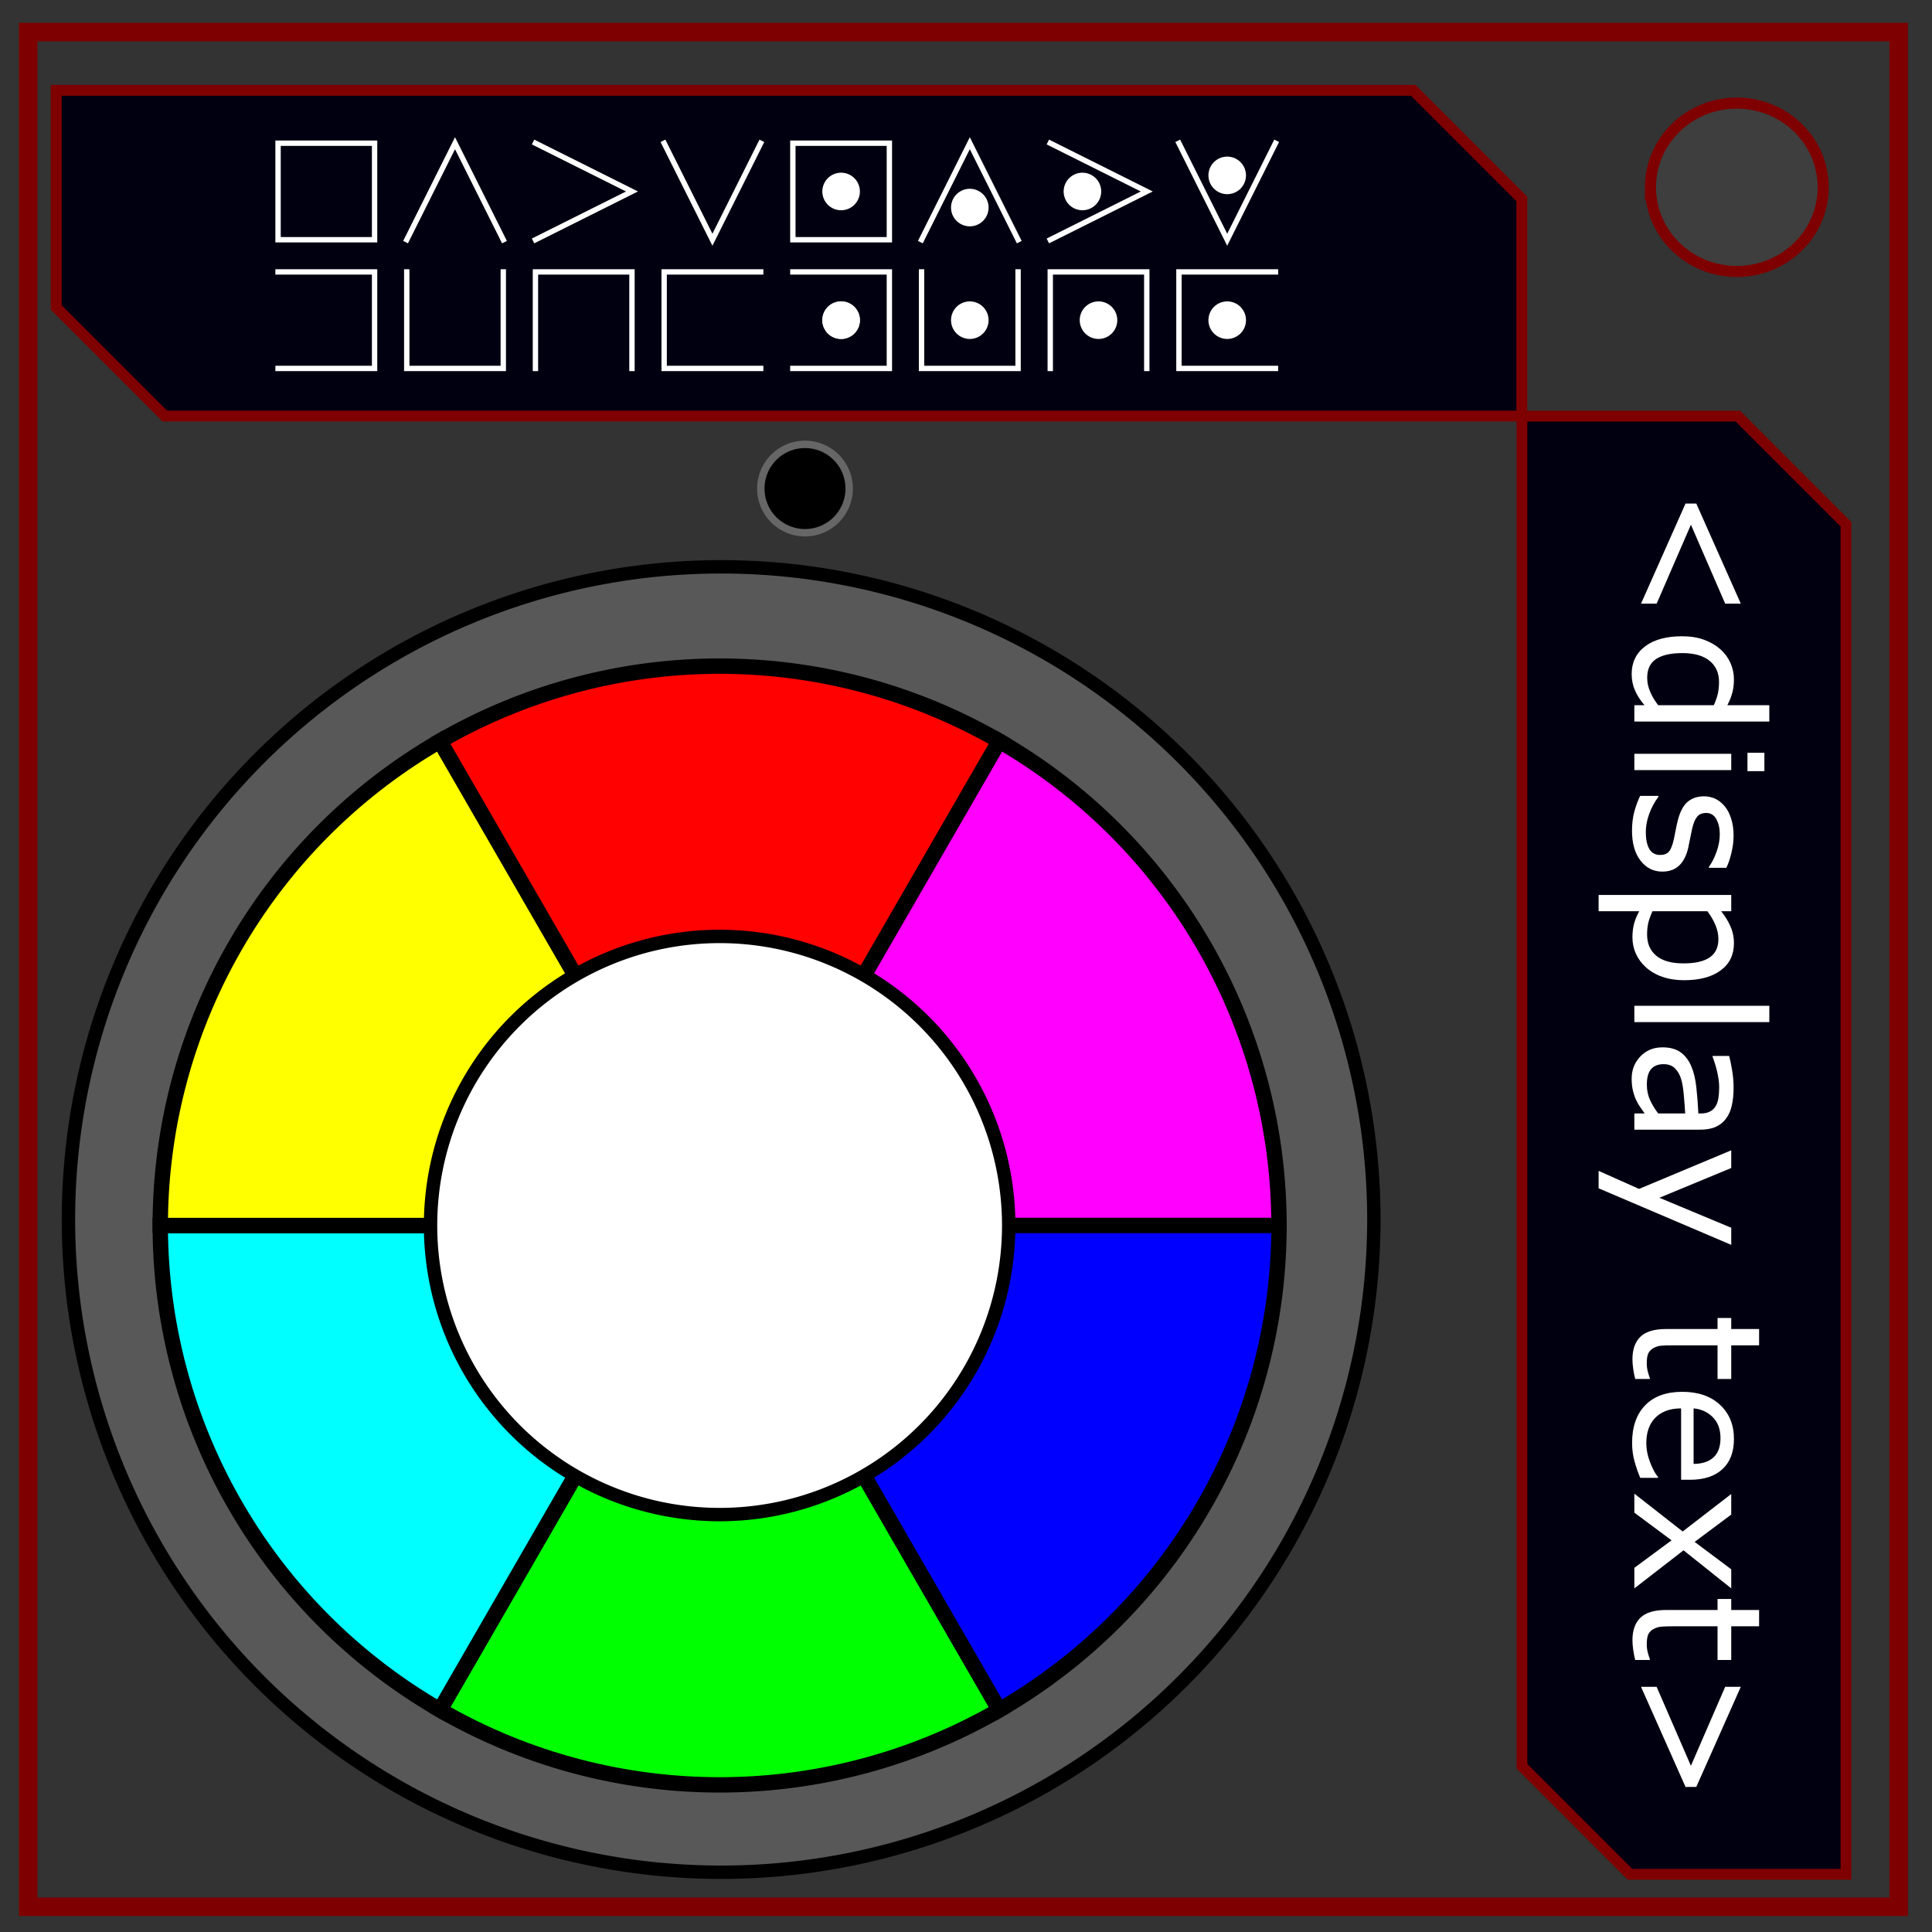 <?xml version="1.0" encoding="UTF-8" standalone="no"?>
<svg
   xmlns:osb="http://www.openswatchbook.org/uri/2009/osb"
   xmlns:dc="http://purl.org/dc/elements/1.1/"
   xmlns:cc="http://creativecommons.org/ns#"
   xmlns:rdf="http://www.w3.org/1999/02/22-rdf-syntax-ns#"
   xmlns:svg="http://www.w3.org/2000/svg"
   xmlns="http://www.w3.org/2000/svg"
   xmlns:sodipodi="http://sodipodi.sourceforge.net/DTD/sodipodi-0.dtd"
   xmlns:inkscape="http://www.inkscape.org/namespaces/inkscape"
   viewBox="0.0 0.0 348.0 348.0"
   fill="none"
   version="1.1"
   id="svg6"
   sodipodi:docname="Unfair's Cruel Revenge.svg"
   inkscape:version="0.92.4 (5da689c313, 2019-01-14)">
  <rect x="0.0" y="0.0" width="348.0" height="348.0" fill="#333333" stroke="none"/>
  <title
     id="title970">Unfair's Cruel Revenge SVG</title>
  <defs
     id="defs10">
    <linearGradient
       id="linearGradient2432"
       osb:paint="solid">
      <stop
         style="stop-color:#ff0000;stop-opacity:1;"
         offset="0"
         id="stop2430" />
    </linearGradient>
  </defs>
  <sodipodi:namedview
     pagecolor="#ffffff"
     bordercolor="#666666"
     borderopacity="1"
     objecttolerance="10"
     gridtolerance="10"
     guidetolerance="10"
     inkscape:pageopacity="0"
     inkscape:pageshadow="2"
     inkscape:window-width="1920"
     inkscape:window-height="1057"
     id="namedview8"
     showgrid="false"
     inkscape:pagecheckerboard="false"
     inkscape:snap-bbox="true"
     inkscape:snap-bbox-midpoints="true"
     inkscape:snap-object-midpoints="true"
     inkscape:showpageshadow="false"
     inkscape:snap-grids="true"
     inkscape:snap-page="true"
     inkscape:zoom="2.5514025"
     inkscape:cx="158.14193"
     inkscape:cy="169.85898"
     inkscape:window-x="1272"
     inkscape:window-y="-8"
     inkscape:window-maximized="1"
     inkscape:current-layer="svg6">
    <inkscape:grid
       type="xygrid"
       id="grid867"
       units="px"
       dotted="false" />
  </sodipodi:namedview>
  <path
     d="M5.079 5.776h336.913v337.67H5.08z"
     stroke-width="2"
     stroke="#000"
     id="path2"
     style="stroke:#7f0000;stroke-opacity:1;stroke-width:3.333;stroke-miterlimit:4;stroke-dasharray:none;fill-opacity:1;fill:none;fill-rule:evenodd" />
  <path
     d="m 297.285,33.733 c 0,-8.376 6.966,-15.165 15.56,-15.165 4.126,0 8.084,1.597 11.001,4.441 2.918,2.844 4.558,6.702 4.558,10.724 0,8.376 -6.966,15.165 -15.56,15.165 -8.593,0 -15.559,-6.79 -15.559,-15.165 z"
     id="path4"
     inkscape:connector-curvature="0"
     style="stroke:#7f0000;stroke-width:2;fill:#555555;stroke-opacity:1;fill-opacity:0.333" />
  <path
     style="fill:#585858;fill-opacity:1;fill-rule:nonzero;stroke:#000000;stroke-width:2.411;stroke-linecap:square;stroke-linejoin:miter;stroke-miterlimit:4;stroke-dasharray:none;stroke-dashoffset:0;stroke-opacity:1"
     d="M 247.465,219.667 A 117.568,117.568 0 0 1 129.896,337.236 117.568,117.568 0 0 1 12.328,219.667 117.568,117.568 0 0 1 129.896,102.099 117.568,117.568 0 0 1 247.465,219.667 Z"
     id="path822" />
  <path
     style="fill:#00ff00;fill-opacity:1;fill-rule:nonzero;stroke:#000000;stroke-width:2.77;stroke-linecap:square;stroke-linejoin:miter;stroke-miterlimit:4;stroke-dasharray:none;stroke-dashoffset:0;stroke-opacity:1"
     d="M 180,308 A 100.755,100.755 0 0 1 79.245,308 L 129.622,220.743 Z"
     id="path828" />
  <path
     style="fill:#00ffff;fill-opacity:1;fill-rule:nonzero;stroke:#000000;stroke-width:2.77;stroke-linecap:square;stroke-linejoin:miter;stroke-miterlimit:4;stroke-dasharray:none;stroke-dashoffset:0;stroke-opacity:1"
     d="M 79.245,308 A 100.755,100.755 0 0 1 28.867,220.743 l 100.755,1e-5 z"
     id="path832" />
  <path
     style="fill:#ffff00;fill-opacity:1;fill-rule:nonzero;stroke:#000000;stroke-width:2.77;stroke-linecap:square;stroke-linejoin:miter;stroke-miterlimit:4;stroke-dasharray:none;stroke-dashoffset:0;stroke-opacity:1"
     d="m 28.867,220.743 a 100.755,100.755 0 0 1 50.378,-87.257 l 50.378,87.257 z"
     id="path834" />
  <path
     transform="scale(-1)"
     style="fill:#ff0200;fill-opacity:1;fill-rule:nonzero;stroke:#000000;stroke-width:2.77;stroke-linecap:square;stroke-linejoin:miter;stroke-miterlimit:4;stroke-dasharray:none;stroke-dashoffset:0;stroke-opacity:1"
     d="m -79.245,-133.486 a 100.755,100.755 0 0 1 -100.755,0 l 50.378,-87.257 z"
     id="path836" />
  <path
     transform="scale(-1)"
     style="fill:#ff00ff;fill-opacity:1;fill-rule:nonzero;stroke:#000000;stroke-width:2.77;stroke-linecap:square;stroke-linejoin:miter;stroke-miterlimit:4;stroke-dasharray:none;stroke-dashoffset:0;stroke-opacity:1"
     d="m -180,-133.486 a 100.755,100.755 0 0 1 -50.378,-87.257 l 100.755,0 z"
     id="path838" />
  <path
     transform="scale(-1)"
     style="fill:#0000ff;fill-opacity:1;fill-rule:nonzero;stroke:#000000;stroke-width:2.77;stroke-linecap:square;stroke-linejoin:miter;stroke-miterlimit:4;stroke-dasharray:none;stroke-dashoffset:0;stroke-opacity:1"
     d="M -230.378,-220.743 A 100.755,100.755 0 0 1 -180,-308 l 50.378,87.257 z"
     id="path840" />
  <path
     style="fill:#ffffff;fill-opacity:1;fill-rule:nonzero;stroke:#000000;stroke-width:2.411;stroke-linecap:square;stroke-linejoin:miter;stroke-miterlimit:4;stroke-dasharray:none;stroke-dashoffset:0;stroke-opacity:1"
     d="m 181.692,220.743 a 52.07,52.07 0 0 1 -52.07,52.07 52.07,52.07 0 0 1 -52.07,-52.07 52.07,52.07 0 0 1 52.07,-52.07 52.07,52.07 0 0 1 52.07,52.07 z"
     id="path842" />
  <g
     style="font-style:normal;font-weight:normal;font-size:32px;line-height:1.25;font-family:sans-serif;text-align:center;letter-spacing:0px;word-spacing:0px;text-anchor:middle;fill:#000000;fill-opacity:1;stroke:none"
     id="text849" />
  <path
     style="fill:#000000;fill-opacity:1;fill-rule:nonzero;stroke:#666666;stroke-width:1.333;stroke-linecap:square;stroke-linejoin:miter;stroke-miterlimit:4;stroke-dasharray:none;stroke-dashoffset:0;stroke-opacity:1"
     d="M 152.958,88 A 7.958,7.958 0 0 1 145,95.958 7.958,7.958 0 0 1 137.042,88 7.958,7.958 0 0 1 145,80.042 7.958,7.958 0 0 1 152.958,88 Z"
     id="path853" />
  <path
     style="fill:#000011;fill-opacity:1;fill-rule:nonzero;stroke:#7f0000;stroke-width:1.956;stroke-linecap:square;stroke-linejoin:miter;stroke-miterlimit:4;stroke-dasharray:none;stroke-dashoffset:0;stroke-opacity:1"
     d="M 10.123,16.276 V 55.386 L 29.678,74.941 H 274.116 V 35.831 L 254.561,16.276 Z"
     id="path865"
     inkscape:connector-curvature="0"
     sodipodi:nodetypes="ccccccc" />
  <path
     sodipodi:nodetypes="ccccccc"
     inkscape:connector-curvature="0"
     id="path2495"
     d="m 274.141,74.967 h 38.909 L 332.505,94.421 V 337.605 H 293.596 L 274.141,318.15 Z"
     style="fill:#000011;fill-opacity:1;fill-rule:nonzero;stroke:#7f0000;stroke-width:1.946;stroke-linecap:square;stroke-linejoin:miter;stroke-miterlimit:4;stroke-dasharray:none;stroke-dashoffset:0;stroke-opacity:1" />
  <g
     aria-label="&lt;display text&gt;"
     style="font-style:normal;font-weight:normal;font-size:32px;line-height:1.25;font-family:sans-serif;text-align:center;letter-spacing:0px;word-spacing:0px;writing-mode:vertical-lr;text-anchor:middle;fill:#ffffff;fill-opacity:1;stroke:none"
     id="text874">
    <path
       d="m 295.589,108.731 8.016,-18.031 h 1.938 l 8.016,18.031 h -2.812 l -6.172,-14.219 -6.172,14.219 z"
       style=""
       id="path2497" />
    <path
       d="m 294.386,129.966 v -2.938 h 1.828 q -1.094,-1.266 -1.703,-2.641 -0.609,-1.375 -0.609,-2.984 0,-3.125 2.406,-4.969 2.406,-1.828 6.672,-1.828 2.219,0 3.953,0.625 1.734,0.641 2.953,1.719 1.188,1.062 1.812,2.469 0.625,1.422 0.625,2.938 0,1.375 -0.297,2.438 -0.281,1.062 -0.891,2.234 h 7.562 v 2.938 z m 4.297,-2.938 h 10.016 q 0.531,-1.188 0.734,-2.125 0.203,-0.938 0.203,-2.047 0,-2.469 -1.719,-3.844 -1.719,-1.375 -4.875,-1.375 -3.109,0 -4.734,1.062 -1.609,1.062 -1.609,3.406 0,1.25 0.547,2.531 0.562,1.281 1.438,2.391 z"
       style=""
       id="path2499" />
    <path
       d="m 314.761,138.903 v -3.312 h 3.047 v 3.312 z m -20.375,-0.188 v -2.938 H 311.839 v 2.938 z"
       style=""
       id="path2501" />
    <path
       d="m 299.417,156.997 q -2.391,0 -3.922,-1.984 -1.531,-1.969 -1.531,-5.391 0,-1.938 0.453,-3.562 0.469,-1.609 1.016,-2.703 h 3.297 v 0.156 q -1.047,1.391 -1.672,3.094 -0.609,1.703 -0.609,3.266 0,1.938 0.625,3.031 0.625,1.094 1.969,1.094 1.031,0 1.562,-0.594 0.531,-0.594 0.906,-2.281 0.141,-0.625 0.328,-1.641 0.188,-1 0.406,-1.828 0.609,-2.297 1.781,-3.266 1.188,-0.953 2.906,-0.953 1.078,0 2.031,0.438 0.953,0.453 1.703,1.359 0.734,0.875 1.156,2.219 0.438,1.359 0.438,3.031 0,1.562 -0.391,3.156 -0.375,1.609 -0.922,2.672 h -3.141 v -0.156 q 0.828,-1.125 1.391,-2.734 0.578,-1.609 0.578,-3.156 0,-1.609 -0.625,-2.719 -0.609,-1.109 -1.828,-1.109 -1.078,0 -1.625,0.672 -0.547,0.656 -0.891,2.125 -0.188,0.812 -0.375,1.812 -0.188,1.016 -0.344,1.688 -0.469,2.047 -1.609,3.156 -1.156,1.109 -3.062,1.109 z"
       style=""
       id="path2503" />
    <path
       d="m 303.323,176.559 q -2.125,0 -3.891,-0.609 -1.75,-0.609 -2.969,-1.719 -1.156,-1.031 -1.797,-2.438 -0.625,-1.391 -0.625,-2.953 0,-1.359 0.297,-2.469 0.297,-1.094 0.922,-2.234 h -7.312 v -2.938 H 311.839 v 2.938 h -1.828 q 0.984,1.172 1.641,2.625 0.672,1.469 0.672,3.125 0,3.156 -2.391,4.906 -2.375,1.766 -6.609,1.766 z m -0.078,-3.031 q 3.156,0 4.719,-1.078 1.562,-1.078 1.562,-3.312 0,-1.266 -0.547,-2.547 -0.547,-1.281 -1.438,-2.453 h -9.891 q -0.562,1.25 -0.766,2.141 -0.203,0.906 -0.203,2.047 0,2.453 1.656,3.828 1.656,1.375 4.906,1.375 z"
       style=""
       id="path2505" />
    <path
       d="m 294.386,184.106 v -2.938 h 24.312 v 2.938 z"
       style=""
       id="path2507" />
    <path
       d="m 294.386,203.481 v -2.922 h 1.859 q -0.266,-0.391 -0.75,-1.062 -0.469,-0.656 -0.75,-1.281 -0.359,-0.734 -0.594,-1.688 -0.25,-0.953 -0.25,-2.234 0,-2.359 1.562,-4 1.562,-1.641 3.984,-1.641 1.984,0 3.203,0.844 1.234,0.859 1.938,2.438 0.703,1.594 0.953,3.828 0.25,2.234 0.375,4.797 h 0.453 q 1,0 1.656,-0.359 0.656,-0.344 1.031,-1 0.359,-0.625 0.484,-1.5 0.125,-0.875 0.125,-1.828 0,-1.156 -0.312,-2.578 -0.297,-1.422 -0.875,-2.938 v -0.156 h 2.984 q 0.234,0.859 0.516,2.484 0.281,1.625 0.281,3.203 0,1.844 -0.312,3.203 -0.297,1.375 -1.031,2.375 -0.719,0.984 -1.859,1.5 -1.141,0.516 -2.828,0.516 z m 4.297,-2.922 h 4.859 q -0.078,-1.344 -0.234,-3.172 -0.156,-1.812 -0.453,-2.875 -0.359,-1.266 -1.125,-2.047 -0.75,-0.781 -2.078,-0.781 -1.5,0 -2.266,0.906 -0.75,0.906 -0.75,2.766 0,1.547 0.594,2.828 0.609,1.281 1.453,2.375 z"
       style=""
       id="path2509" />
    <path
       d="m 311.839,224.231 -23.891,-10.188 v -3.141 l 7.281,3.25 16.609,-6.953 v 3.188 l -12.938,5.359 12.938,5.406 z"
       style=""
       id="path2511" />
    <path
       d="m 294.542,248.387 q -0.219,-0.828 -0.359,-1.812 -0.141,-0.969 -0.141,-1.734 0,-2.672 1.438,-4.062 1.438,-1.391 4.609,-1.391 h 9.281 v -1.984 h 2.469 v 1.984 h 5.016 v 2.938 H 311.839 v 6.062 h -2.469 v -6.062 h -7.953 q -1.375,0 -2.156,0.062 -0.766,0.062 -1.438,0.438 -0.625,0.344 -0.922,0.938 -0.281,0.609 -0.281,1.844 0,0.719 0.203,1.5 0.219,0.781 0.359,1.125 v 0.156 z"
       style=""
       id="path2513" />
    <path
       d="m 302.808,266.544 v -12.859 q -1.609,0 -2.812,0.484 -1.188,0.484 -1.953,1.328 -0.75,0.812 -1.125,1.922 -0.375,1.125 -0.375,2.469 0,1.781 0.703,3.578 0.719,1.812 1.406,2.578 v 0.156 h -3.203 q -0.625,-1.484 -1.047,-3.031 -0.422,-1.547 -0.422,-3.25 0,-4.344 2.344,-6.781 2.359,-2.438 6.688,-2.438 4.281,0 6.797,2.328 2.516,2.344 2.516,6.156 0,3.531 -2.062,5.438 -2.062,1.922 -5.859,1.922 z m 2.25,-2.859 q 2.312,-0.016 3.578,-1.172 1.266,-1.141 1.266,-3.484 0,-2.359 -1.391,-3.766 -1.391,-1.391 -3.453,-1.578 z"
       style=""
       id="path2515" />
    <path
       d="m 294.386,286.106 v -3.703 l 6.703,-4.953 -6.703,-4.984 v -3.422 l 8.703,6.812 8.75,-6.75 v 3.703 l -6.594,4.922 6.594,4.938 v 3.438 l -8.594,-6.859 z"
       style=""
       id="path2517" />
    <path
       d="m 294.542,298.997 q -0.219,-0.828 -0.359,-1.812 -0.141,-0.969 -0.141,-1.734 0,-2.672 1.438,-4.062 1.438,-1.391 4.609,-1.391 h 9.281 v -1.984 h 2.469 v 1.984 h 5.016 v 2.938 H 311.839 v 6.062 h -2.469 v -6.062 h -7.953 q -1.375,0 -2.156,0.062 -0.766,0.062 -1.438,0.438 -0.625,0.344 -0.922,0.938 -0.281,0.609 -0.281,1.844 0,0.719 0.203,1.5 0.219,0.781 0.359,1.125 v 0.156 z"
       style=""
       id="path2519" />
    <path
       d="M 303.605,321.872 295.589,303.841 h 2.812 l 6.172,14.219 6.172,-14.219 h 2.812 l -8.016,18.031 z"
       style=""
       id="path2521" />
  </g>
  <g
     transform="matrix(1.369,0,0,1.369,366.991,-231.872)"
     id="layer1"
     inkscape:label="Layer 1"
     style="stroke:#ffffff;stroke-opacity:1">
    <path
       inkscape:connector-curvature="0"
       id="path1032"
       d="m -231.487,217.85 h 12.7 v -12.7 h -12.7"
       style="fill:none;fill-opacity:1;fill-rule:nonzero;stroke:#ffffff;stroke-width:0.706;stroke-linecap:square;stroke-linejoin:miter;stroke-miterlimit:4;stroke-dasharray:none;stroke-dashoffset:0;stroke-opacity:1" />
    <path
       style="fill:none;fill-opacity:1;fill-rule:nonzero;stroke:#ffffff;stroke-width:0.706;stroke-linecap:square;stroke-linejoin:miter;stroke-miterlimit:4;stroke-dasharray:none;stroke-dashoffset:0;stroke-opacity:1"
       d="m -214.554,205.15 v 12.7 h 12.7 v -12.7"
       id="path1034"
       inkscape:connector-curvature="0" />
    <path
       inkscape:connector-curvature="0"
       id="path1036"
       d="m -184.921,217.85 v -12.7 h -12.7 v 12.7"
       style="fill:none;fill-opacity:1;fill-rule:nonzero;stroke:#ffffff;stroke-width:0.706;stroke-linecap:square;stroke-linejoin:miter;stroke-miterlimit:4;stroke-dasharray:none;stroke-dashoffset:0;stroke-opacity:1" />
    <path
       style="fill:none;fill-opacity:1;fill-rule:nonzero;stroke:#ffffff;stroke-width:0.706;stroke-linecap:square;stroke-linejoin:miter;stroke-miterlimit:4;stroke-dasharray:none;stroke-dashoffset:0;stroke-opacity:1"
       d="m -167.987,205.15 h -12.7 v 12.7 h 12.7"
       id="path1038"
       inkscape:connector-curvature="0" />
    <path
       style="fill:none;fill-opacity:1;fill-rule:nonzero;stroke:#ffffff;stroke-width:0.706;stroke-linecap:square;stroke-linejoin:miter;stroke-miterlimit:4;stroke-dasharray:none;stroke-dashoffset:0;stroke-opacity:1"
       d="m -231.487,200.916 h 12.7 v -12.7 h -12.7 z"
       id="path1040"
       inkscape:connector-curvature="0" />
    <path
       inkscape:connector-curvature="0"
       id="path1042"
       d="m -214.554,200.916 6.35,-12.7 6.35,12.7"
       style="fill:none;fill-opacity:1;fill-rule:nonzero;stroke:#ffffff;stroke-width:0.706;stroke-linecap:square;stroke-linejoin:miter;stroke-miterlimit:4;stroke-dasharray:none;stroke-dashoffset:0;stroke-opacity:1" />
    <path
       style="fill:none;fill-opacity:1;fill-rule:nonzero;stroke:#ffffff;stroke-width:0.706;stroke-linecap:square;stroke-linejoin:miter;stroke-miterlimit:4;stroke-dasharray:none;stroke-dashoffset:0;stroke-opacity:1"
       d="m -197.621,188.216 12.7,6.35 -12.7,6.35"
       id="path1044"
       inkscape:connector-curvature="0" />
    <path
       inkscape:connector-curvature="0"
       id="path1046"
       d="m -167.987,188.216 -6.35,12.7 -6.35,-12.7"
       style="fill:none;fill-opacity:1;fill-rule:nonzero;stroke:#ffffff;stroke-width:0.706;stroke-linecap:square;stroke-linejoin:miter;stroke-miterlimit:4;stroke-dasharray:none;stroke-dashoffset:0;stroke-opacity:1" />
    <path
       style="fill:none;fill-opacity:1;fill-rule:nonzero;stroke:#ffffff;stroke-width:0.706;stroke-linecap:square;stroke-linejoin:miter;stroke-miterlimit:4;stroke-dasharray:none;stroke-dashoffset:0;stroke-opacity:1"
       d="m -163.754,217.85 h 12.7 v -12.7 h -12.7"
       id="path1058"
       inkscape:connector-curvature="0" />
    <path
       inkscape:connector-curvature="0"
       id="path1060"
       d="m -146.821,205.15 v 12.7 h 12.7 v -12.7"
       style="fill:none;fill-opacity:1;fill-rule:nonzero;stroke:#ffffff;stroke-width:0.706;stroke-linecap:square;stroke-linejoin:miter;stroke-miterlimit:4;stroke-dasharray:none;stroke-dashoffset:0;stroke-opacity:1" />
    <path
       style="fill:none;fill-opacity:1;fill-rule:nonzero;stroke:#ffffff;stroke-width:0.706;stroke-linecap:square;stroke-linejoin:miter;stroke-miterlimit:4;stroke-dasharray:none;stroke-dashoffset:0;stroke-opacity:1"
       d="m -117.187,217.85 v -12.7 h -12.7 v 12.7"
       id="path1062"
       inkscape:connector-curvature="0" />
    <path
       inkscape:connector-curvature="0"
       id="path1064"
       d="m -100.254,205.15 h -12.7 v 12.7 h 12.7"
       style="fill:none;fill-opacity:1;fill-rule:nonzero;stroke:#ffffff;stroke-width:0.706;stroke-linecap:square;stroke-linejoin:miter;stroke-miterlimit:4;stroke-dasharray:none;stroke-dashoffset:0;stroke-opacity:1" />
    <path
       inkscape:connector-curvature="0"
       id="path1066"
       d="m -163.754,200.916 h 12.7 v -12.7 h -12.7 z"
       style="fill:none;fill-opacity:1;fill-rule:nonzero;stroke:#ffffff;stroke-width:0.706;stroke-linecap:square;stroke-linejoin:miter;stroke-miterlimit:4;stroke-dasharray:none;stroke-dashoffset:0;stroke-opacity:1" />
    <path
       style="fill:none;fill-opacity:1;fill-rule:nonzero;stroke:#ffffff;stroke-width:0.706;stroke-linecap:square;stroke-linejoin:miter;stroke-miterlimit:4;stroke-dasharray:none;stroke-dashoffset:0;stroke-opacity:1"
       d="m -146.821,200.916 6.35,-12.7 6.35,12.7"
       id="path1068"
       inkscape:connector-curvature="0" />
    <path
       inkscape:connector-curvature="0"
       id="path1070"
       d="m -129.887,188.216 12.7,6.35 -12.7,6.35"
       style="fill:none;fill-opacity:1;fill-rule:nonzero;stroke:#ffffff;stroke-width:0.706;stroke-linecap:square;stroke-linejoin:miter;stroke-miterlimit:4;stroke-dasharray:none;stroke-dashoffset:0;stroke-opacity:1" />
    <path
       style="fill:none;fill-opacity:1;fill-rule:nonzero;stroke:#ffffff;stroke-width:0.706;stroke-linecap:square;stroke-linejoin:miter;stroke-miterlimit:4;stroke-dasharray:none;stroke-dashoffset:0;stroke-opacity:1"
       d="m -100.254,188.216 -6.35,12.7 -6.35,-12.7"
       id="path1072"
       inkscape:connector-curvature="0" />
    <path
       style="fill:#ffffff;fill-opacity:1;fill-rule:nonzero;stroke:#ffffff;stroke-width:0.706;stroke-linecap:square;stroke-linejoin:miter;stroke-miterlimit:4;stroke-dasharray:none;stroke-dashoffset:0;stroke-opacity:1"
       d="m -155.287,194.566 a 2.117,2.117 0 0 1 -2.117,2.117 2.117,2.117 0 0 1 -2.117,-2.117 2.117,2.117 0 0 1 2.117,-2.117 2.117,2.117 0 0 1 2.117,2.117 z"
       id="path1076" />
    <path
       style="fill:#000000;fill-opacity:1;fill-rule:nonzero;stroke:#ffffff;stroke-width:0.706;stroke-linecap:square;stroke-linejoin:miter;stroke-miterlimit:4;stroke-dasharray:none;stroke-dashoffset:0;stroke-opacity:1"
       d="m -155.287,211.5 a 2.117,2.117 0 0 1 -2.117,2.117 2.117,2.117 0 0 1 -2.117,-2.117 2.117,2.117 0 0 1 2.117,-2.117 2.117,2.117 0 0 1 2.117,2.117 z"
       id="circle1078" />
    <path
       style="fill:#ffffff;fill-opacity:1;fill-rule:nonzero;stroke:#ffffff;stroke-width:0.706;stroke-linecap:square;stroke-linejoin:miter;stroke-miterlimit:4;stroke-dasharray:none;stroke-dashoffset:0;stroke-opacity:1"
       d="m -155.287,211.5 a 2.117,2.117 0 0 1 -2.117,2.117 2.117,2.117 0 0 1 -2.117,-2.117 2.117,2.117 0 0 1 2.117,-2.117 2.117,2.117 0 0 1 2.117,2.117 z"
       id="circle1080" />
    <path
       style="fill:#ffffff;fill-opacity:1;fill-rule:nonzero;stroke:#ffffff;stroke-width:0.706;stroke-linecap:square;stroke-linejoin:miter;stroke-miterlimit:4;stroke-dasharray:none;stroke-dashoffset:0;stroke-opacity:1"
       d="m -138.354,196.683 a 2.117,2.117 0 0 1 -2.117,2.117 2.117,2.117 0 0 1 -2.117,-2.117 2.117,2.117 0 0 1 2.117,-2.117 2.117,2.117 0 0 1 2.117,2.117 z"
       id="circle1086" />
    <path
       style="fill:#ffffff;fill-opacity:1;fill-rule:nonzero;stroke:#ffffff;stroke-width:0.706;stroke-linecap:square;stroke-linejoin:miter;stroke-miterlimit:4;stroke-dasharray:none;stroke-dashoffset:0;stroke-opacity:1"
       d="m -138.354,211.5 a 2.117,2.117 0 0 1 -2.117,2.117 2.117,2.117 0 0 1 -2.117,-2.117 2.117,2.117 0 0 1 2.117,-2.117 2.117,2.117 0 0 1 2.117,2.117 z"
       id="circle1088" />
    <path
       style="fill:#ffffff;fill-opacity:1;fill-rule:nonzero;stroke:#ffffff;stroke-width:0.706;stroke-linecap:square;stroke-linejoin:miter;stroke-miterlimit:4;stroke-dasharray:none;stroke-dashoffset:0;stroke-opacity:1"
       d="m -123.537,194.566 a 2.117,2.117 0 0 1 -2.117,2.117 2.117,2.117 0 0 1 -2.117,-2.117 2.117,2.117 0 0 1 2.117,-2.117 2.117,2.117 0 0 1 2.117,2.117 z"
       id="circle1094" />
    <path
       style="fill:#ffffff;fill-opacity:1;fill-rule:nonzero;stroke:#ffffff;stroke-width:0.706;stroke-linecap:square;stroke-linejoin:miter;stroke-miterlimit:4;stroke-dasharray:none;stroke-dashoffset:0;stroke-opacity:1"
       d="m -121.421,211.5 a 2.117,2.117 0 0 1 -2.117,2.117 2.117,2.117 0 0 1 -2.117,-2.117 2.117,2.117 0 0 1 2.117,-2.117 2.117,2.117 0 0 1 2.117,2.117 z"
       id="circle1096" />
    <path
       style="fill:#ffffff;fill-opacity:1;fill-rule:nonzero;stroke:#ffffff;stroke-width:0.706;stroke-linecap:square;stroke-linejoin:miter;stroke-miterlimit:4;stroke-dasharray:none;stroke-dashoffset:0;stroke-opacity:1"
       d="m -104.487,192.45 a 2.117,2.117 0 0 1 -2.117,2.117 2.117,2.117 0 0 1 -2.117,-2.117 2.117,2.117 0 0 1 2.117,-2.117 2.117,2.117 0 0 1 2.117,2.117 z"
       id="circle1102" />
    <path
       style="fill:#ffffff;fill-opacity:1;fill-rule:nonzero;stroke:#ffffff;stroke-width:0.706;stroke-linecap:square;stroke-linejoin:miter;stroke-miterlimit:4;stroke-dasharray:none;stroke-dashoffset:0;stroke-opacity:1"
       d="m -104.487,211.5 a 2.117,2.117 0 0 1 -2.117,2.117 2.117,2.117 0 0 1 -2.117,-2.117 2.117,2.117 0 0 1 2.117,-2.117 2.117,2.117 0 0 1 2.117,2.117 z"
       id="circle1104" />
  </g>
</svg>
